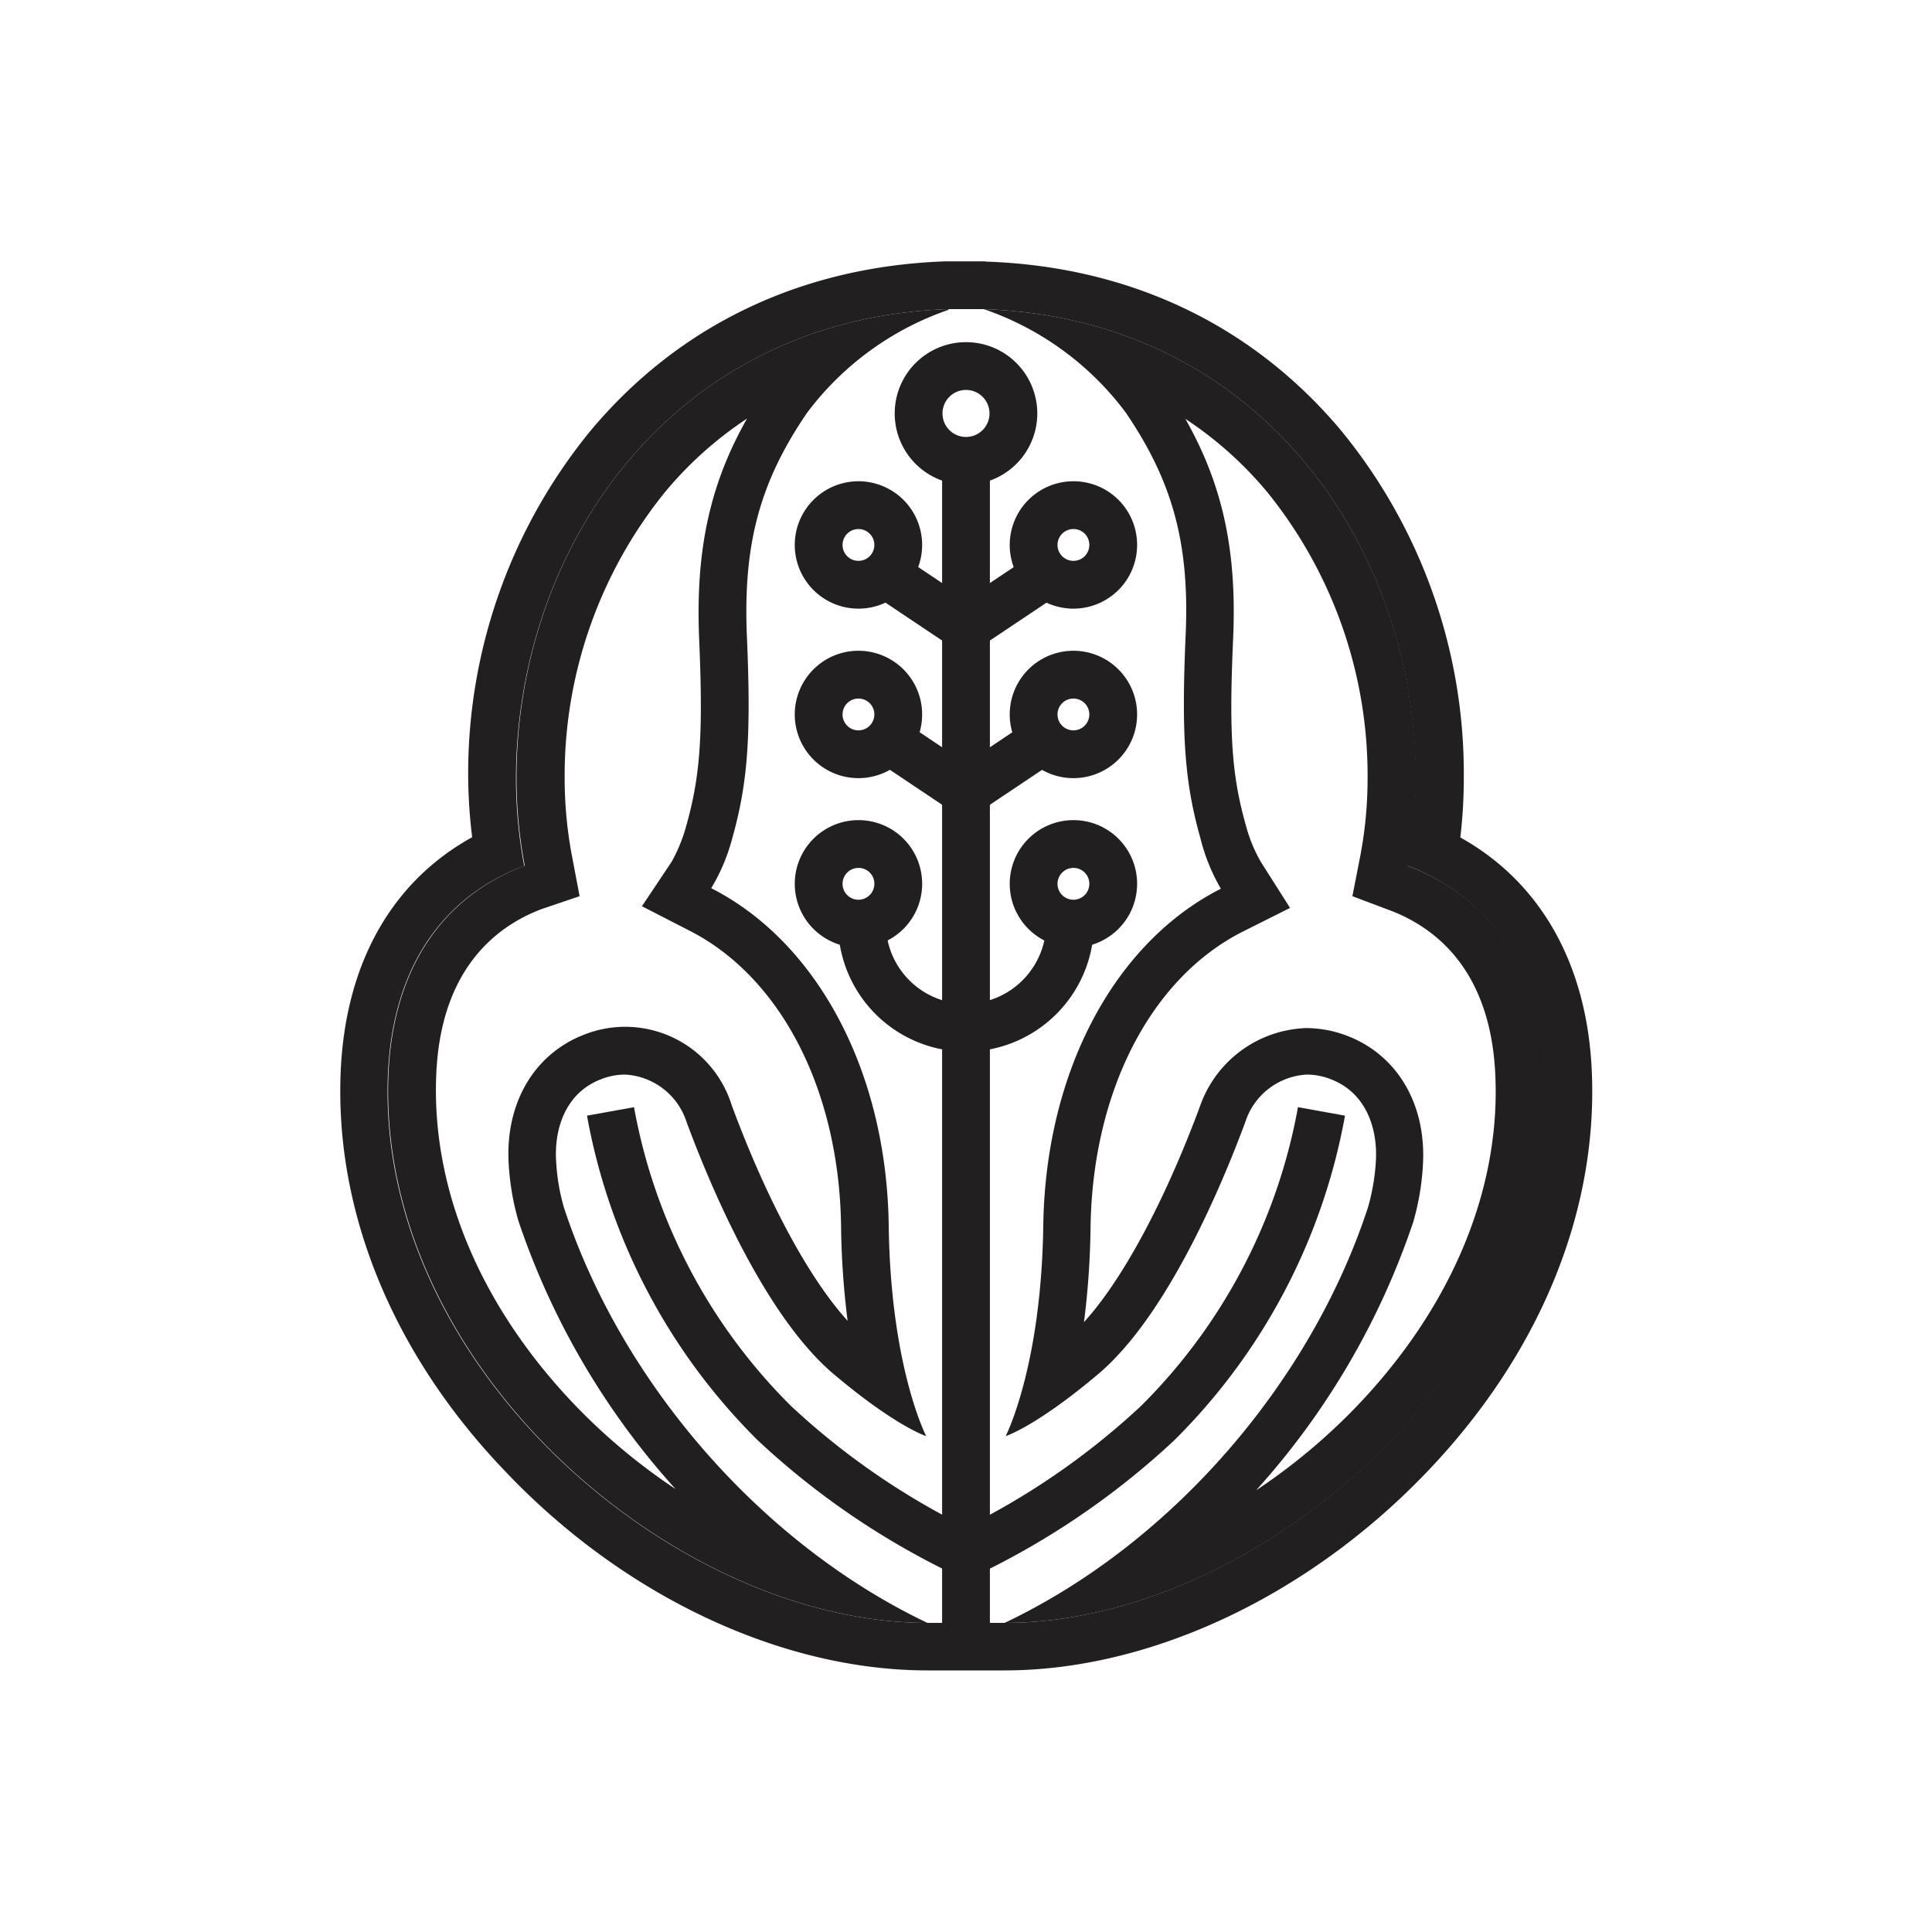 <svg id="Symbols" xmlns="http://www.w3.org/2000/svg" viewBox="0 0 150 150"><defs><style>.cls-1{fill:#c4a62f;}.cls-2{fill:#221f20;}.cls-3{fill:none;stroke:#221f20;stroke-miterlimit:10;stroke-width:3.71px;}</style></defs><path class="cls-1" d="M87.8,67a2.79,2.79,0,0,1-.89.67Z"/><path class="cls-2" d="M92,32.5a29.08,29.08,0,0,1,6.4,5.72,35,35,0,0,1,7.78,22.15,32.36,32.36,0,0,1-.58,6.15L105,69.58l2.92,1.1c3.54,1.34,7.84,4.66,8.18,12.87.38,8.9-3.45,18-10.77,25.64a46.68,46.68,0,0,1-7.81,6.52,59.28,59.28,0,0,0,12.2-20.82v0l0,0a19.93,19.93,0,0,0,.75-4.35c.31-4.7-1.91-8.56-5.8-10.09a9,9,0,0,0-3.26-.63,9.06,9.06,0,0,0-8.25,6.09c-2.74,7.38-6,13.44-9,16.74a63.62,63.62,0,0,0,.51-7.37c.15-10.51,4.65-19.29,11.76-22.92l3.73-1.87L97.9,66.93a11.56,11.56,0,0,1-1.16-2.81c-1.11-3.9-1.33-7.16-1-14.54.3-6.79-.8-11.94-3.72-17.08M76.38,24a23.09,23.09,0,0,1,11,8c3.66,5.36,5,10.22,4.67,17.37-.33,7.7-.08,11.36,1.15,15.71A14.83,14.83,0,0,0,94.79,69C86.59,73.15,81.18,83.12,81,95.13c-.15,11-2.92,16.37-2.92,16.37s2.36-.74,7.21-4.84c5.82-4.93,10.23-16.41,11.4-19.56a5.31,5.31,0,0,1,4.77-3.67,5.07,5.07,0,0,1,1.91.38c2.71,1.06,3.61,3.83,3.45,6.38a16.35,16.35,0,0,1-.61,3.55C101.79,107.25,91.05,119.8,78,126c19.72,0,42.83-20,41.88-42.59-.34-8-4-13.71-10.58-16.18a36.64,36.64,0,0,0,.64-6.84C109.9,42.67,98,24.75,76.38,24"/><path class="cls-2" d="M58,32.5c-2.92,5.14-4,10.29-3.72,17.08.32,7.38.1,10.64-1,14.54a12.52,12.52,0,0,1-1.13,2.78h0l-2.31,3.46,3.7,1.9c7.11,3.63,11.61,12.41,11.76,22.92a63.62,63.62,0,0,0,.51,7.37c-3-3.3-6.27-9.36-9-16.74a8.66,8.66,0,0,0-11.51-5.46c-3.89,1.53-6.11,5.39-5.8,10.09a19.83,19.83,0,0,0,.75,4.35l0,0v0a59.2,59.2,0,0,0,12.2,20.82,46.68,46.68,0,0,1-7.81-6.52c-7.32-7.64-11.15-16.74-10.77-25.64.34-8.21,4.64-11.53,8.18-12.87L45,69.58l-.58-3.06a32.36,32.36,0,0,1-.58-6.15,35,35,0,0,1,7.78-22.15A29.08,29.08,0,0,1,58,32.5M73.62,24C52,24.75,40.1,42.67,40.1,60.37a36.64,36.64,0,0,0,.64,6.84C34.2,69.68,30.5,75.38,30.16,83.39,29.21,106,52.32,126,72,126,59,119.8,48.21,107.25,43.78,93.74a15.81,15.81,0,0,1-.6-3.55c-.17-2.55.73-5.32,3.44-6.38a5.07,5.07,0,0,1,1.91-.38A5.31,5.31,0,0,1,53.3,87.1c1.17,3.15,5.58,14.63,11.4,19.56,4.85,4.1,7.21,4.84,7.21,4.84S69.14,106.16,69,95.13c-.17-12-5.58-22-13.78-26.17a14.83,14.83,0,0,0,1.62-3.83c1.23-4.35,1.48-8,1.15-15.71-.31-7.15,1-12,4.67-17.37a23.09,23.09,0,0,1,11-8"/><path class="cls-2" d="M76.38,24C98,24.76,109.9,42.67,109.9,60.37a36.64,36.64,0,0,1-.64,6.84c6.54,2.47,10.24,8.17,10.58,16.18C120.79,106,97.68,126,78,126H72c-19.72,0-42.83-20-41.88-42.59.34-8,4-13.71,10.58-16.18a36.64,36.64,0,0,1-.64-6.84C40.1,42.67,52,24.76,73.62,24h2.76m.07-3.71h-3c-11.18.38-20.72,4.93-27.59,13.14a42,42,0,0,0-9.51,26.92A40,40,0,0,0,36.66,65c-6.26,3.46-9.85,9.82-10.21,18.22-.46,10.93,4.1,22,12.84,31.08C48.52,124,60.76,129.69,72,129.69H78c11.28,0,23.52-5.74,32.75-15.37,8.74-9.11,13.3-20.15,12.84-31.08-.35-8.4-4-14.76-10.21-18.22a40,40,0,0,0,.27-4.65,42,42,0,0,0-9.51-26.92c-6.87-8.21-16.41-12.76-27.59-13.14Z"/><path class="cls-3" d="M75,120.63a59.09,59.09,0,0,0,14.88-10.14,45.5,45.5,0,0,0,12.72-24.2"/><path class="cls-3" d="M47.4,86.29a45.5,45.5,0,0,0,12.72,24.2A58.79,58.79,0,0,0,75,120.62"/><path class="cls-3" d="M67,72.83a8.09,8.09,0,0,0,7,6.9"/><path class="cls-3" d="M76,79.73a8.12,8.12,0,0,0,7-6.9"/><path class="cls-3" d="M78.68,32.1A3.68,3.68,0,1,1,75,28.42,3.68,3.68,0,0,1,78.68,32.1Z"/><path class="cls-3" d="M86.43,42.3a3.09,3.09,0,1,1-3.08-3.08A3.08,3.08,0,0,1,86.43,42.3Z"/><path class="cls-3" d="M69.74,42.3a3.09,3.09,0,1,1-3.09-3.08A3.09,3.09,0,0,1,69.74,42.3Z"/><path class="cls-3" d="M86.43,55.46a3.09,3.09,0,1,1-3.08-3.08A3.09,3.09,0,0,1,86.43,55.46Z"/><path class="cls-3" d="M69.74,55.46a3.09,3.09,0,1,1-3.09-3.08A3.09,3.09,0,0,1,69.74,55.46Z"/><path class="cls-3" d="M86.43,68.62a3.09,3.09,0,1,1-3.08-3.09A3.08,3.08,0,0,1,86.43,68.62Z"/><path class="cls-3" d="M69.74,68.62a3.09,3.09,0,1,1-3.09-3.09A3.08,3.08,0,0,1,69.74,68.62Z"/><line class="cls-3" x1="75" y1="36.28" x2="75" y2="126.02"/><line class="cls-3" x1="81.01" y1="57.47" x2="75" y2="61.49"/><line class="cls-3" x1="75" y1="61.49" x2="68.99" y2="57.47"/><line class="cls-3" x1="81.01" y1="44.72" x2="75" y2="48.74"/><line class="cls-3" x1="75" y1="48.74" x2="68.99" y2="44.72"/></svg>